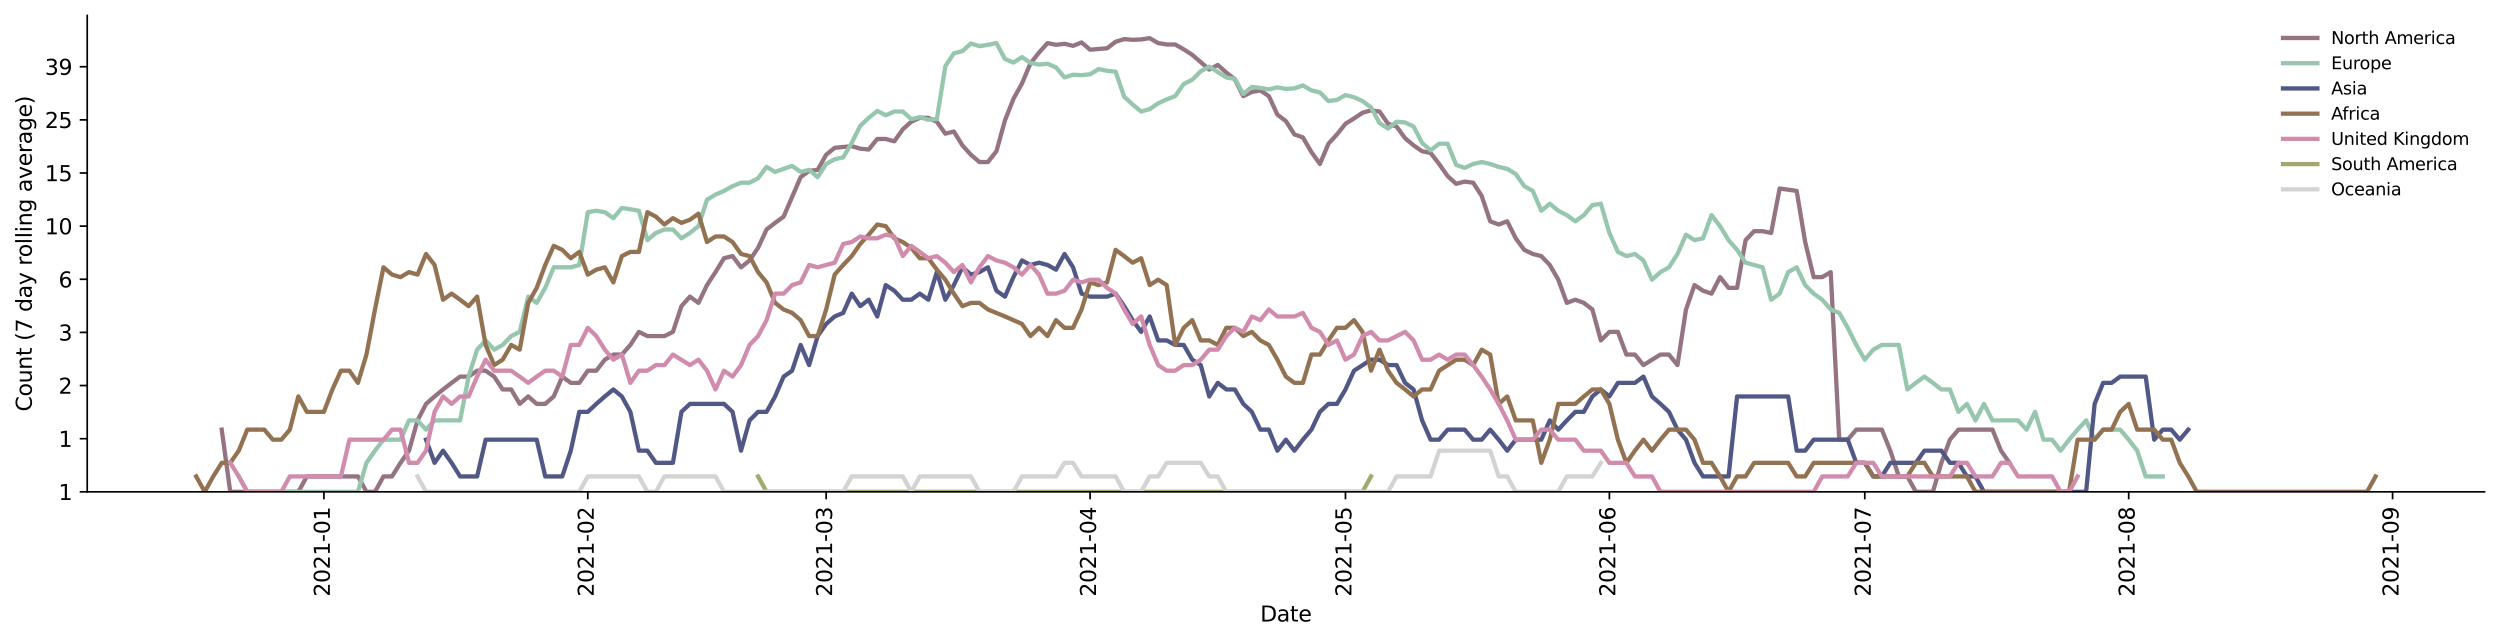 <?xml version="1.0" encoding="utf-8" standalone="no"?>
<!DOCTYPE svg PUBLIC "-//W3C//DTD SVG 1.1//EN"
  "http://www.w3.org/Graphics/SVG/1.1/DTD/svg11.dtd">
<svg height="298.621pt" version="1.1" viewBox="0 0 1163.803 298.621" width="1163.803pt" xmlns="http://www.w3.org/2000/svg" xmlns:xlink="http://www.w3.org/1999/xlink">
 <defs>
  <style type="text/css">*{stroke-linecap:butt;stroke-linejoin:round;}</style>
 </defs>
 <g id="figure_1">
  <g id="patch_1">
   <path d="M 0 298.621 
L 1163.803 298.621 
L 1163.803 0 
L 0 0 
z
" style="fill:#ffffff;"/>
  </g>
  <g id="axes_1">
   <g id="patch_2">
    <path d="M 40.603 228.96 
L 1156.603 228.96 
L 1156.603 7.2 
L 40.603 7.2 
z
" style="fill:#ffffff;"/>
   </g>
   <g id="matplotlib.axis_1">
    <g id="xtick_1">
     <g id="line2d_1">
      <defs>
       <path d="M 0 0 
L 0 3.5 
" id="m7e24051f27" style="stroke:#000000;stroke-width:0.8;"/>
      </defs>
      <g>
       <use style="stroke:#000000;stroke-width:0.8;" x="150.776" xlink:href="#m7e24051f27" y="228.96"/>
      </g>
     </g>
     <g id="text_1">
      <!-- 2021-01 -->
      <g transform="translate(153.536 277.743)rotate(-90)scale(0.1 -0.1)">
       <defs>
        <path d="M 1228 531 
L 3431 531 
L 3431 0 
L 469 0 
L 469 531 
Q 828 903 1448 1529 
Q 2069 2156 2228 2338 
Q 2531 2678 2651 2914 
Q 2772 3150 2772 3378 
Q 2772 3750 2511 3984 
Q 2250 4219 1831 4219 
Q 1534 4219 1204 4116 
Q 875 4013 500 3803 
L 500 4441 
Q 881 4594 1212 4672 
Q 1544 4750 1819 4750 
Q 2544 4750 2975 4387 
Q 3406 4025 3406 3419 
Q 3406 3131 3298 2873 
Q 3191 2616 2906 2266 
Q 2828 2175 2409 1742 
Q 1991 1309 1228 531 
z
" id="DejaVuSans-32" transform="scale(0.016)"/>
        <path d="M 2034 4250 
Q 1547 4250 1301 3770 
Q 1056 3291 1056 2328 
Q 1056 1369 1301 889 
Q 1547 409 2034 409 
Q 2525 409 2770 889 
Q 3016 1369 3016 2328 
Q 3016 3291 2770 3770 
Q 2525 4250 2034 4250 
z
M 2034 4750 
Q 2819 4750 3233 4129 
Q 3647 3509 3647 2328 
Q 3647 1150 3233 529 
Q 2819 -91 2034 -91 
Q 1250 -91 836 529 
Q 422 1150 422 2328 
Q 422 3509 836 4129 
Q 1250 4750 2034 4750 
z
" id="DejaVuSans-30" transform="scale(0.016)"/>
        <path d="M 794 531 
L 1825 531 
L 1825 4091 
L 703 3866 
L 703 4441 
L 1819 4666 
L 2450 4666 
L 2450 531 
L 3481 531 
L 3481 0 
L 794 0 
L 794 531 
z
" id="DejaVuSans-31" transform="scale(0.016)"/>
        <path d="M 313 2009 
L 1997 2009 
L 1997 1497 
L 313 1497 
L 313 2009 
z
" id="DejaVuSans-2d" transform="scale(0.016)"/>
       </defs>
       <use xlink:href="#DejaVuSans-32"/>
       <use x="63.623" xlink:href="#DejaVuSans-30"/>
       <use x="127.246" xlink:href="#DejaVuSans-32"/>
       <use x="190.869" xlink:href="#DejaVuSans-31"/>
       <use x="254.492" xlink:href="#DejaVuSans-2d"/>
       <use x="290.576" xlink:href="#DejaVuSans-30"/>
       <use x="354.199" xlink:href="#DejaVuSans-31"/>
      </g>
     </g>
    </g>
    <g id="xtick_2">
     <g id="line2d_2">
      <g>
       <use style="stroke:#000000;stroke-width:0.8;" x="273.632" xlink:href="#m7e24051f27" y="228.96"/>
      </g>
     </g>
     <g id="text_2">
      <!-- 2021-02 -->
      <g transform="translate(276.391 277.743)rotate(-90)scale(0.1 -0.1)">
       <use xlink:href="#DejaVuSans-32"/>
       <use x="63.623" xlink:href="#DejaVuSans-30"/>
       <use x="127.246" xlink:href="#DejaVuSans-32"/>
       <use x="190.869" xlink:href="#DejaVuSans-31"/>
       <use x="254.492" xlink:href="#DejaVuSans-2d"/>
       <use x="290.576" xlink:href="#DejaVuSans-30"/>
       <use x="354.199" xlink:href="#DejaVuSans-32"/>
      </g>
     </g>
    </g>
    <g id="xtick_3">
     <g id="line2d_3">
      <g>
       <use style="stroke:#000000;stroke-width:0.8;" x="384.597" xlink:href="#m7e24051f27" y="228.96"/>
      </g>
     </g>
     <g id="text_3">
      <!-- 2021-03 -->
      <g transform="translate(387.357 277.743)rotate(-90)scale(0.1 -0.1)">
       <defs>
        <path d="M 2597 2516 
Q 3050 2419 3304 2112 
Q 3559 1806 3559 1356 
Q 3559 666 3084 287 
Q 2609 -91 1734 -91 
Q 1441 -91 1130 -33 
Q 819 25 488 141 
L 488 750 
Q 750 597 1062 519 
Q 1375 441 1716 441 
Q 2309 441 2620 675 
Q 2931 909 2931 1356 
Q 2931 1769 2642 2001 
Q 2353 2234 1838 2234 
L 1294 2234 
L 1294 2753 
L 1863 2753 
Q 2328 2753 2575 2939 
Q 2822 3125 2822 3475 
Q 2822 3834 2567 4026 
Q 2313 4219 1838 4219 
Q 1578 4219 1281 4162 
Q 984 4106 628 3988 
L 628 4550 
Q 988 4650 1302 4700 
Q 1616 4750 1894 4750 
Q 2613 4750 3031 4423 
Q 3450 4097 3450 3541 
Q 3450 3153 3228 2886 
Q 3006 2619 2597 2516 
z
" id="DejaVuSans-33" transform="scale(0.016)"/>
       </defs>
       <use xlink:href="#DejaVuSans-32"/>
       <use x="63.623" xlink:href="#DejaVuSans-30"/>
       <use x="127.246" xlink:href="#DejaVuSans-32"/>
       <use x="190.869" xlink:href="#DejaVuSans-31"/>
       <use x="254.492" xlink:href="#DejaVuSans-2d"/>
       <use x="290.576" xlink:href="#DejaVuSans-30"/>
       <use x="354.199" xlink:href="#DejaVuSans-33"/>
      </g>
     </g>
    </g>
    <g id="xtick_4">
     <g id="line2d_4">
      <g>
       <use style="stroke:#000000;stroke-width:0.8;" x="507.453" xlink:href="#m7e24051f27" y="228.96"/>
      </g>
     </g>
     <g id="text_4">
      <!-- 2021-04 -->
      <g transform="translate(510.212 277.743)rotate(-90)scale(0.1 -0.1)">
       <defs>
        <path d="M 2419 4116 
L 825 1625 
L 2419 1625 
L 2419 4116 
z
M 2253 4666 
L 3047 4666 
L 3047 1625 
L 3713 1625 
L 3713 1100 
L 3047 1100 
L 3047 0 
L 2419 0 
L 2419 1100 
L 313 1100 
L 313 1709 
L 2253 4666 
z
" id="DejaVuSans-34" transform="scale(0.016)"/>
       </defs>
       <use xlink:href="#DejaVuSans-32"/>
       <use x="63.623" xlink:href="#DejaVuSans-30"/>
       <use x="127.246" xlink:href="#DejaVuSans-32"/>
       <use x="190.869" xlink:href="#DejaVuSans-31"/>
       <use x="254.492" xlink:href="#DejaVuSans-2d"/>
       <use x="290.576" xlink:href="#DejaVuSans-30"/>
       <use x="354.199" xlink:href="#DejaVuSans-34"/>
      </g>
     </g>
    </g>
    <g id="xtick_5">
     <g id="line2d_5">
      <g>
       <use style="stroke:#000000;stroke-width:0.8;" x="626.345" xlink:href="#m7e24051f27" y="228.96"/>
      </g>
     </g>
     <g id="text_5">
      <!-- 2021-05 -->
      <g transform="translate(629.104 277.743)rotate(-90)scale(0.1 -0.1)">
       <defs>
        <path d="M 691 4666 
L 3169 4666 
L 3169 4134 
L 1269 4134 
L 1269 2991 
Q 1406 3038 1543 3061 
Q 1681 3084 1819 3084 
Q 2600 3084 3056 2656 
Q 3513 2228 3513 1497 
Q 3513 744 3044 326 
Q 2575 -91 1722 -91 
Q 1428 -91 1123 -41 
Q 819 9 494 109 
L 494 744 
Q 775 591 1075 516 
Q 1375 441 1709 441 
Q 2250 441 2565 725 
Q 2881 1009 2881 1497 
Q 2881 1984 2565 2268 
Q 2250 2553 1709 2553 
Q 1456 2553 1204 2497 
Q 953 2441 691 2322 
L 691 4666 
z
" id="DejaVuSans-35" transform="scale(0.016)"/>
       </defs>
       <use xlink:href="#DejaVuSans-32"/>
       <use x="63.623" xlink:href="#DejaVuSans-30"/>
       <use x="127.246" xlink:href="#DejaVuSans-32"/>
       <use x="190.869" xlink:href="#DejaVuSans-31"/>
       <use x="254.492" xlink:href="#DejaVuSans-2d"/>
       <use x="290.576" xlink:href="#DejaVuSans-30"/>
       <use x="354.199" xlink:href="#DejaVuSans-35"/>
      </g>
     </g>
    </g>
    <g id="xtick_6">
     <g id="line2d_6">
      <g>
       <use style="stroke:#000000;stroke-width:0.8;" x="749.2" xlink:href="#m7e24051f27" y="228.96"/>
      </g>
     </g>
     <g id="text_6">
      <!-- 2021-06 -->
      <g transform="translate(751.959 277.743)rotate(-90)scale(0.1 -0.1)">
       <defs>
        <path d="M 2113 2584 
Q 1688 2584 1439 2293 
Q 1191 2003 1191 1497 
Q 1191 994 1439 701 
Q 1688 409 2113 409 
Q 2538 409 2786 701 
Q 3034 994 3034 1497 
Q 3034 2003 2786 2293 
Q 2538 2584 2113 2584 
z
M 3366 4563 
L 3366 3988 
Q 3128 4100 2886 4159 
Q 2644 4219 2406 4219 
Q 1781 4219 1451 3797 
Q 1122 3375 1075 2522 
Q 1259 2794 1537 2939 
Q 1816 3084 2150 3084 
Q 2853 3084 3261 2657 
Q 3669 2231 3669 1497 
Q 3669 778 3244 343 
Q 2819 -91 2113 -91 
Q 1303 -91 875 529 
Q 447 1150 447 2328 
Q 447 3434 972 4092 
Q 1497 4750 2381 4750 
Q 2619 4750 2861 4703 
Q 3103 4656 3366 4563 
z
" id="DejaVuSans-36" transform="scale(0.016)"/>
       </defs>
       <use xlink:href="#DejaVuSans-32"/>
       <use x="63.623" xlink:href="#DejaVuSans-30"/>
       <use x="127.246" xlink:href="#DejaVuSans-32"/>
       <use x="190.869" xlink:href="#DejaVuSans-31"/>
       <use x="254.492" xlink:href="#DejaVuSans-2d"/>
       <use x="290.576" xlink:href="#DejaVuSans-30"/>
       <use x="354.199" xlink:href="#DejaVuSans-36"/>
      </g>
     </g>
    </g>
    <g id="xtick_7">
     <g id="line2d_7">
      <g>
       <use style="stroke:#000000;stroke-width:0.8;" x="868.092" xlink:href="#m7e24051f27" y="228.96"/>
      </g>
     </g>
     <g id="text_7">
      <!-- 2021-07 -->
      <g transform="translate(870.851 277.743)rotate(-90)scale(0.1 -0.1)">
       <defs>
        <path d="M 525 4666 
L 3525 4666 
L 3525 4397 
L 1831 0 
L 1172 0 
L 2766 4134 
L 525 4134 
L 525 4666 
z
" id="DejaVuSans-37" transform="scale(0.016)"/>
       </defs>
       <use xlink:href="#DejaVuSans-32"/>
       <use x="63.623" xlink:href="#DejaVuSans-30"/>
       <use x="127.246" xlink:href="#DejaVuSans-32"/>
       <use x="190.869" xlink:href="#DejaVuSans-31"/>
       <use x="254.492" xlink:href="#DejaVuSans-2d"/>
       <use x="290.576" xlink:href="#DejaVuSans-30"/>
       <use x="354.199" xlink:href="#DejaVuSans-37"/>
      </g>
     </g>
    </g>
    <g id="xtick_8">
     <g id="line2d_8">
      <g>
       <use style="stroke:#000000;stroke-width:0.8;" x="990.947" xlink:href="#m7e24051f27" y="228.96"/>
      </g>
     </g>
     <g id="text_8">
      <!-- 2021-08 -->
      <g transform="translate(993.706 277.743)rotate(-90)scale(0.1 -0.1)">
       <defs>
        <path d="M 2034 2216 
Q 1584 2216 1326 1975 
Q 1069 1734 1069 1313 
Q 1069 891 1326 650 
Q 1584 409 2034 409 
Q 2484 409 2743 651 
Q 3003 894 3003 1313 
Q 3003 1734 2745 1975 
Q 2488 2216 2034 2216 
z
M 1403 2484 
Q 997 2584 770 2862 
Q 544 3141 544 3541 
Q 544 4100 942 4425 
Q 1341 4750 2034 4750 
Q 2731 4750 3128 4425 
Q 3525 4100 3525 3541 
Q 3525 3141 3298 2862 
Q 3072 2584 2669 2484 
Q 3125 2378 3379 2068 
Q 3634 1759 3634 1313 
Q 3634 634 3220 271 
Q 2806 -91 2034 -91 
Q 1263 -91 848 271 
Q 434 634 434 1313 
Q 434 1759 690 2068 
Q 947 2378 1403 2484 
z
M 1172 3481 
Q 1172 3119 1398 2916 
Q 1625 2713 2034 2713 
Q 2441 2713 2670 2916 
Q 2900 3119 2900 3481 
Q 2900 3844 2670 4047 
Q 2441 4250 2034 4250 
Q 1625 4250 1398 4047 
Q 1172 3844 1172 3481 
z
" id="DejaVuSans-38" transform="scale(0.016)"/>
       </defs>
       <use xlink:href="#DejaVuSans-32"/>
       <use x="63.623" xlink:href="#DejaVuSans-30"/>
       <use x="127.246" xlink:href="#DejaVuSans-32"/>
       <use x="190.869" xlink:href="#DejaVuSans-31"/>
       <use x="254.492" xlink:href="#DejaVuSans-2d"/>
       <use x="290.576" xlink:href="#DejaVuSans-30"/>
       <use x="354.199" xlink:href="#DejaVuSans-38"/>
      </g>
     </g>
    </g>
    <g id="xtick_9">
     <g id="line2d_9">
      <g>
       <use style="stroke:#000000;stroke-width:0.8;" x="1113.802" xlink:href="#m7e24051f27" y="228.96"/>
      </g>
     </g>
     <g id="text_9">
      <!-- 2021-09 -->
      <g transform="translate(1116.561 277.743)rotate(-90)scale(0.1 -0.1)">
       <defs>
        <path d="M 703 97 
L 703 672 
Q 941 559 1184 500 
Q 1428 441 1663 441 
Q 2288 441 2617 861 
Q 2947 1281 2994 2138 
Q 2813 1869 2534 1725 
Q 2256 1581 1919 1581 
Q 1219 1581 811 2004 
Q 403 2428 403 3163 
Q 403 3881 828 4315 
Q 1253 4750 1959 4750 
Q 2769 4750 3195 4129 
Q 3622 3509 3622 2328 
Q 3622 1225 3098 567 
Q 2575 -91 1691 -91 
Q 1453 -91 1209 -44 
Q 966 3 703 97 
z
M 1959 2075 
Q 2384 2075 2632 2365 
Q 2881 2656 2881 3163 
Q 2881 3666 2632 3958 
Q 2384 4250 1959 4250 
Q 1534 4250 1286 3958 
Q 1038 3666 1038 3163 
Q 1038 2656 1286 2365 
Q 1534 2075 1959 2075 
z
" id="DejaVuSans-39" transform="scale(0.016)"/>
       </defs>
       <use xlink:href="#DejaVuSans-32"/>
       <use x="63.623" xlink:href="#DejaVuSans-30"/>
       <use x="127.246" xlink:href="#DejaVuSans-32"/>
       <use x="190.869" xlink:href="#DejaVuSans-31"/>
       <use x="254.492" xlink:href="#DejaVuSans-2d"/>
       <use x="290.576" xlink:href="#DejaVuSans-30"/>
       <use x="354.199" xlink:href="#DejaVuSans-39"/>
      </g>
     </g>
    </g>
    <g id="text_10">
     <!-- Date -->
     <g transform="translate(586.652 289.341)scale(0.1 -0.1)">
      <defs>
       <path d="M 1259 4147 
L 1259 519 
L 2022 519 
Q 2988 519 3436 956 
Q 3884 1394 3884 2338 
Q 3884 3275 3436 3711 
Q 2988 4147 2022 4147 
L 1259 4147 
z
M 628 4666 
L 1925 4666 
Q 3281 4666 3915 4102 
Q 4550 3538 4550 2338 
Q 4550 1131 3912 565 
Q 3275 0 1925 0 
L 628 0 
L 628 4666 
z
" id="DejaVuSans-44" transform="scale(0.016)"/>
       <path d="M 2194 1759 
Q 1497 1759 1228 1600 
Q 959 1441 959 1056 
Q 959 750 1161 570 
Q 1363 391 1709 391 
Q 2188 391 2477 730 
Q 2766 1069 2766 1631 
L 2766 1759 
L 2194 1759 
z
M 3341 1997 
L 3341 0 
L 2766 0 
L 2766 531 
Q 2569 213 2275 61 
Q 1981 -91 1556 -91 
Q 1019 -91 701 211 
Q 384 513 384 1019 
Q 384 1609 779 1909 
Q 1175 2209 1959 2209 
L 2766 2209 
L 2766 2266 
Q 2766 2663 2505 2880 
Q 2244 3097 1772 3097 
Q 1472 3097 1187 3025 
Q 903 2953 641 2809 
L 641 3341 
Q 956 3463 1253 3523 
Q 1550 3584 1831 3584 
Q 2591 3584 2966 3190 
Q 3341 2797 3341 1997 
z
" id="DejaVuSans-61" transform="scale(0.016)"/>
       <path d="M 1172 4494 
L 1172 3500 
L 2356 3500 
L 2356 3053 
L 1172 3053 
L 1172 1153 
Q 1172 725 1289 603 
Q 1406 481 1766 481 
L 2356 481 
L 2356 0 
L 1766 0 
Q 1100 0 847 248 
Q 594 497 594 1153 
L 594 3053 
L 172 3053 
L 172 3500 
L 594 3500 
L 594 4494 
L 1172 4494 
z
" id="DejaVuSans-74" transform="scale(0.016)"/>
       <path d="M 3597 1894 
L 3597 1613 
L 953 1613 
Q 991 1019 1311 708 
Q 1631 397 2203 397 
Q 2534 397 2845 478 
Q 3156 559 3463 722 
L 3463 178 
Q 3153 47 2828 -22 
Q 2503 -91 2169 -91 
Q 1331 -91 842 396 
Q 353 884 353 1716 
Q 353 2575 817 3079 
Q 1281 3584 2069 3584 
Q 2775 3584 3186 3129 
Q 3597 2675 3597 1894 
z
M 3022 2063 
Q 3016 2534 2758 2815 
Q 2500 3097 2075 3097 
Q 1594 3097 1305 2825 
Q 1016 2553 972 2059 
L 3022 2063 
z
" id="DejaVuSans-65" transform="scale(0.016)"/>
      </defs>
      <use xlink:href="#DejaVuSans-44"/>
      <use x="77.002" xlink:href="#DejaVuSans-61"/>
      <use x="138.281" xlink:href="#DejaVuSans-74"/>
      <use x="177.49" xlink:href="#DejaVuSans-65"/>
     </g>
    </g>
   </g>
   <g id="matplotlib.axis_2">
    <g id="ytick_1">
     <g id="line2d_10">
      <defs>
       <path d="M 0 0 
L -3.5 0 
" id="m3e95043f6d" style="stroke:#000000;stroke-width:0.8;"/>
      </defs>
      <g>
       <use style="stroke:#000000;stroke-width:0.8;" x="40.603" xlink:href="#m3e95043f6d" y="228.96"/>
      </g>
     </g>
     <g id="text_11">
      <!-- 1 -->
      <g transform="translate(27.241 232.759)scale(0.1 -0.1)">
       <use xlink:href="#DejaVuSans-31"/>
      </g>
     </g>
    </g>
    <g id="ytick_2">
     <g id="line2d_11">
      <g>
       <use style="stroke:#000000;stroke-width:0.8;" x="40.603" xlink:href="#m3e95043f6d" y="204.223"/>
      </g>
     </g>
     <g id="text_12">
      <!-- 1 -->
      <g transform="translate(27.241 208.022)scale(0.1 -0.1)">
       <use xlink:href="#DejaVuSans-31"/>
      </g>
     </g>
    </g>
    <g id="ytick_3">
     <g id="line2d_12">
      <g>
       <use style="stroke:#000000;stroke-width:0.8;" x="40.603" xlink:href="#m3e95043f6d" y="179.486"/>
      </g>
     </g>
     <g id="text_13">
      <!-- 2 -->
      <g transform="translate(27.241 183.285)scale(0.1 -0.1)">
       <use xlink:href="#DejaVuSans-32"/>
      </g>
     </g>
    </g>
    <g id="ytick_4">
     <g id="line2d_13">
      <g>
       <use style="stroke:#000000;stroke-width:0.8;" x="40.603" xlink:href="#m3e95043f6d" y="154.749"/>
      </g>
     </g>
     <g id="text_14">
      <!-- 3 -->
      <g transform="translate(27.241 158.549)scale(0.1 -0.1)">
       <use xlink:href="#DejaVuSans-33"/>
      </g>
     </g>
    </g>
    <g id="ytick_5">
     <g id="line2d_14">
      <g>
       <use style="stroke:#000000;stroke-width:0.8;" x="40.603" xlink:href="#m3e95043f6d" y="130.012"/>
      </g>
     </g>
     <g id="text_15">
      <!-- 6 -->
      <g transform="translate(27.241 133.812)scale(0.1 -0.1)">
       <use xlink:href="#DejaVuSans-36"/>
      </g>
     </g>
    </g>
    <g id="ytick_6">
     <g id="line2d_15">
      <g>
       <use style="stroke:#000000;stroke-width:0.8;" x="40.603" xlink:href="#m3e95043f6d" y="105.275"/>
      </g>
     </g>
     <g id="text_16">
      <!-- 10 -->
      <g transform="translate(20.878 109.075)scale(0.1 -0.1)">
       <use xlink:href="#DejaVuSans-31"/>
       <use x="63.623" xlink:href="#DejaVuSans-30"/>
      </g>
     </g>
    </g>
    <g id="ytick_7">
     <g id="line2d_16">
      <g>
       <use style="stroke:#000000;stroke-width:0.8;" x="40.603" xlink:href="#m3e95043f6d" y="80.539"/>
      </g>
     </g>
     <g id="text_17">
      <!-- 15 -->
      <g transform="translate(20.878 84.338)scale(0.1 -0.1)">
       <use xlink:href="#DejaVuSans-31"/>
       <use x="63.623" xlink:href="#DejaVuSans-35"/>
      </g>
     </g>
    </g>
    <g id="ytick_8">
     <g id="line2d_17">
      <g>
       <use style="stroke:#000000;stroke-width:0.8;" x="40.603" xlink:href="#m3e95043f6d" y="55.802"/>
      </g>
     </g>
     <g id="text_18">
      <!-- 25 -->
      <g transform="translate(20.878 59.601)scale(0.1 -0.1)">
       <use xlink:href="#DejaVuSans-32"/>
       <use x="63.623" xlink:href="#DejaVuSans-35"/>
      </g>
     </g>
    </g>
    <g id="ytick_9">
     <g id="line2d_18">
      <g>
       <use style="stroke:#000000;stroke-width:0.8;" x="40.603" xlink:href="#m3e95043f6d" y="31.065"/>
      </g>
     </g>
     <g id="text_19">
      <!-- 39 -->
      <g transform="translate(20.878 34.864)scale(0.1 -0.1)">
       <use xlink:href="#DejaVuSans-33"/>
       <use x="63.623" xlink:href="#DejaVuSans-39"/>
      </g>
     </g>
    </g>
    <g id="text_20">
     <!-- Count (7 day rolling average) -->
     <g transform="translate(14.798 191.548)rotate(-90)scale(0.1 -0.1)">
      <defs>
       <path d="M 4122 4306 
L 4122 3641 
Q 3803 3938 3442 4084 
Q 3081 4231 2675 4231 
Q 1875 4231 1450 3742 
Q 1025 3253 1025 2328 
Q 1025 1406 1450 917 
Q 1875 428 2675 428 
Q 3081 428 3442 575 
Q 3803 722 4122 1019 
L 4122 359 
Q 3791 134 3420 21 
Q 3050 -91 2638 -91 
Q 1578 -91 968 557 
Q 359 1206 359 2328 
Q 359 3453 968 4101 
Q 1578 4750 2638 4750 
Q 3056 4750 3426 4639 
Q 3797 4528 4122 4306 
z
" id="DejaVuSans-43" transform="scale(0.016)"/>
       <path d="M 1959 3097 
Q 1497 3097 1228 2736 
Q 959 2375 959 1747 
Q 959 1119 1226 758 
Q 1494 397 1959 397 
Q 2419 397 2687 759 
Q 2956 1122 2956 1747 
Q 2956 2369 2687 2733 
Q 2419 3097 1959 3097 
z
M 1959 3584 
Q 2709 3584 3137 3096 
Q 3566 2609 3566 1747 
Q 3566 888 3137 398 
Q 2709 -91 1959 -91 
Q 1206 -91 779 398 
Q 353 888 353 1747 
Q 353 2609 779 3096 
Q 1206 3584 1959 3584 
z
" id="DejaVuSans-6f" transform="scale(0.016)"/>
       <path d="M 544 1381 
L 544 3500 
L 1119 3500 
L 1119 1403 
Q 1119 906 1312 657 
Q 1506 409 1894 409 
Q 2359 409 2629 706 
Q 2900 1003 2900 1516 
L 2900 3500 
L 3475 3500 
L 3475 0 
L 2900 0 
L 2900 538 
Q 2691 219 2414 64 
Q 2138 -91 1772 -91 
Q 1169 -91 856 284 
Q 544 659 544 1381 
z
M 1991 3584 
L 1991 3584 
z
" id="DejaVuSans-75" transform="scale(0.016)"/>
       <path d="M 3513 2113 
L 3513 0 
L 2938 0 
L 2938 2094 
Q 2938 2591 2744 2837 
Q 2550 3084 2163 3084 
Q 1697 3084 1428 2787 
Q 1159 2491 1159 1978 
L 1159 0 
L 581 0 
L 581 3500 
L 1159 3500 
L 1159 2956 
Q 1366 3272 1645 3428 
Q 1925 3584 2291 3584 
Q 2894 3584 3203 3211 
Q 3513 2838 3513 2113 
z
" id="DejaVuSans-6e" transform="scale(0.016)"/>
       <path id="DejaVuSans-20" transform="scale(0.016)"/>
       <path d="M 1984 4856 
Q 1566 4138 1362 3434 
Q 1159 2731 1159 2009 
Q 1159 1288 1364 580 
Q 1569 -128 1984 -844 
L 1484 -844 
Q 1016 -109 783 600 
Q 550 1309 550 2009 
Q 550 2706 781 3412 
Q 1013 4119 1484 4856 
L 1984 4856 
z
" id="DejaVuSans-28" transform="scale(0.016)"/>
       <path d="M 2906 2969 
L 2906 4863 
L 3481 4863 
L 3481 0 
L 2906 0 
L 2906 525 
Q 2725 213 2448 61 
Q 2172 -91 1784 -91 
Q 1150 -91 751 415 
Q 353 922 353 1747 
Q 353 2572 751 3078 
Q 1150 3584 1784 3584 
Q 2172 3584 2448 3432 
Q 2725 3281 2906 2969 
z
M 947 1747 
Q 947 1113 1208 752 
Q 1469 391 1925 391 
Q 2381 391 2643 752 
Q 2906 1113 2906 1747 
Q 2906 2381 2643 2742 
Q 2381 3103 1925 3103 
Q 1469 3103 1208 2742 
Q 947 2381 947 1747 
z
" id="DejaVuSans-64" transform="scale(0.016)"/>
       <path d="M 2059 -325 
Q 1816 -950 1584 -1140 
Q 1353 -1331 966 -1331 
L 506 -1331 
L 506 -850 
L 844 -850 
Q 1081 -850 1212 -737 
Q 1344 -625 1503 -206 
L 1606 56 
L 191 3500 
L 800 3500 
L 1894 763 
L 2988 3500 
L 3597 3500 
L 2059 -325 
z
" id="DejaVuSans-79" transform="scale(0.016)"/>
       <path d="M 2631 2963 
Q 2534 3019 2420 3045 
Q 2306 3072 2169 3072 
Q 1681 3072 1420 2755 
Q 1159 2438 1159 1844 
L 1159 0 
L 581 0 
L 581 3500 
L 1159 3500 
L 1159 2956 
Q 1341 3275 1631 3429 
Q 1922 3584 2338 3584 
Q 2397 3584 2469 3576 
Q 2541 3569 2628 3553 
L 2631 2963 
z
" id="DejaVuSans-72" transform="scale(0.016)"/>
       <path d="M 603 4863 
L 1178 4863 
L 1178 0 
L 603 0 
L 603 4863 
z
" id="DejaVuSans-6c" transform="scale(0.016)"/>
       <path d="M 603 3500 
L 1178 3500 
L 1178 0 
L 603 0 
L 603 3500 
z
M 603 4863 
L 1178 4863 
L 1178 4134 
L 603 4134 
L 603 4863 
z
" id="DejaVuSans-69" transform="scale(0.016)"/>
       <path d="M 2906 1791 
Q 2906 2416 2648 2759 
Q 2391 3103 1925 3103 
Q 1463 3103 1205 2759 
Q 947 2416 947 1791 
Q 947 1169 1205 825 
Q 1463 481 1925 481 
Q 2391 481 2648 825 
Q 2906 1169 2906 1791 
z
M 3481 434 
Q 3481 -459 3084 -895 
Q 2688 -1331 1869 -1331 
Q 1566 -1331 1297 -1286 
Q 1028 -1241 775 -1147 
L 775 -588 
Q 1028 -725 1275 -790 
Q 1522 -856 1778 -856 
Q 2344 -856 2625 -561 
Q 2906 -266 2906 331 
L 2906 616 
Q 2728 306 2450 153 
Q 2172 0 1784 0 
Q 1141 0 747 490 
Q 353 981 353 1791 
Q 353 2603 747 3093 
Q 1141 3584 1784 3584 
Q 2172 3584 2450 3431 
Q 2728 3278 2906 2969 
L 2906 3500 
L 3481 3500 
L 3481 434 
z
" id="DejaVuSans-67" transform="scale(0.016)"/>
       <path d="M 191 3500 
L 800 3500 
L 1894 563 
L 2988 3500 
L 3597 3500 
L 2284 0 
L 1503 0 
L 191 3500 
z
" id="DejaVuSans-76" transform="scale(0.016)"/>
       <path d="M 513 4856 
L 1013 4856 
Q 1481 4119 1714 3412 
Q 1947 2706 1947 2009 
Q 1947 1309 1714 600 
Q 1481 -109 1013 -844 
L 513 -844 
Q 928 -128 1133 580 
Q 1338 1288 1338 2009 
Q 1338 2731 1133 3434 
Q 928 4138 513 4856 
z
" id="DejaVuSans-29" transform="scale(0.016)"/>
      </defs>
      <use xlink:href="#DejaVuSans-43"/>
      <use x="69.824" xlink:href="#DejaVuSans-6f"/>
      <use x="131.006" xlink:href="#DejaVuSans-75"/>
      <use x="194.385" xlink:href="#DejaVuSans-6e"/>
      <use x="257.764" xlink:href="#DejaVuSans-74"/>
      <use x="296.973" xlink:href="#DejaVuSans-20"/>
      <use x="328.76" xlink:href="#DejaVuSans-28"/>
      <use x="367.773" xlink:href="#DejaVuSans-37"/>
      <use x="431.396" xlink:href="#DejaVuSans-20"/>
      <use x="463.184" xlink:href="#DejaVuSans-64"/>
      <use x="526.66" xlink:href="#DejaVuSans-61"/>
      <use x="587.939" xlink:href="#DejaVuSans-79"/>
      <use x="647.119" xlink:href="#DejaVuSans-20"/>
      <use x="678.906" xlink:href="#DejaVuSans-72"/>
      <use x="717.77" xlink:href="#DejaVuSans-6f"/>
      <use x="778.951" xlink:href="#DejaVuSans-6c"/>
      <use x="806.734" xlink:href="#DejaVuSans-6c"/>
      <use x="834.518" xlink:href="#DejaVuSans-69"/>
      <use x="862.301" xlink:href="#DejaVuSans-6e"/>
      <use x="925.68" xlink:href="#DejaVuSans-67"/>
      <use x="989.156" xlink:href="#DejaVuSans-20"/>
      <use x="1020.943" xlink:href="#DejaVuSans-61"/>
      <use x="1082.223" xlink:href="#DejaVuSans-76"/>
      <use x="1141.402" xlink:href="#DejaVuSans-65"/>
      <use x="1202.926" xlink:href="#DejaVuSans-72"/>
      <use x="1244.039" xlink:href="#DejaVuSans-61"/>
      <use x="1305.318" xlink:href="#DejaVuSans-67"/>
      <use x="1368.795" xlink:href="#DejaVuSans-65"/>
      <use x="1430.318" xlink:href="#DejaVuSans-29"/>
     </g>
    </g>
   </g>
   <g id="line2d_19">
    <path clip-path="url(#p8a6f310494)" d="M 103.22 200.008 
L 107.183 228.96 
L 138.887 228.96 
L 142.85 221.787 
L 166.629 221.787 
L 170.592 228.96 
L 174.555 228.96 
L 178.518 221.787 
L 182.481 221.787 
L 186.444 215.461 
L 190.407 209.801 
L 194.37 195.708 
L 198.333 188.021 
L 202.296 184.555 
L 206.259 181.298 
L 210.222 178.228 
L 214.186 175.324 
L 218.149 175.324 
L 222.112 172.568 
L 226.075 172.568 
L 230.038 175.324 
L 234.001 181.298 
L 237.964 181.298 
L 241.927 188.021 
L 245.89 184.555 
L 249.853 188.021 
L 253.816 188.021 
L 257.779 184.555 
L 261.742 175.324 
L 265.705 178.228 
L 269.668 178.228 
L 273.632 172.568 
L 277.595 172.568 
L 281.558 167.449 
L 285.521 165.061 
L 289.484 165.061 
L 293.447 160.582 
L 297.41 154.494 
L 301.373 156.448 
L 309.299 156.448 
L 313.262 154.494 
L 317.225 142.508 
L 321.188 138.091 
L 325.151 140.995 
L 329.114 132.715 
L 333.078 126.673 
L 337.041 120.219 
L 341.004 119.215 
L 344.967 124.434 
L 348.93 121.242 
L 352.893 115.377 
L 356.856 106.833 
L 360.819 103.762 
L 364.782 100.858 
L 372.708 82.482 
L 376.671 79.552 
L 380.634 79.078 
L 384.597 72.023 
L 388.561 68.816 
L 396.487 68.043 
L 400.45 69.206 
L 404.413 69.6 
L 408.376 64.696 
L 412.339 64.696 
L 416.302 65.789 
L 420.265 60.203 
L 424.228 56.674 
L 428.191 54.842 
L 432.154 54.842 
L 436.117 56.674 
L 440.08 62.23 
L 444.043 61.207 
L 448.007 67.66 
L 451.97 72.023 
L 455.933 75.435 
L 459.896 75.435 
L 463.859 70.396 
L 467.822 56.056 
L 471.785 46.008 
L 475.748 38.867 
L 479.711 29.484 
L 483.674 24.483 
L 487.637 20.066 
L 491.6 20.857 
L 495.563 20.381 
L 499.526 21.337 
L 503.489 19.753 
L 507.453 23.136 
L 515.379 22.475 
L 519.342 19.441 
L 523.305 18.213 
L 527.268 18.518 
L 531.231 18.365 
L 535.194 17.76 
L 539.157 20.066 
L 543.12 20.698 
L 547.083 20.698 
L 551.046 22.97 
L 555.009 25.516 
L 562.936 32.367 
L 566.899 30.238 
L 570.862 33.768 
L 574.825 36.897 
L 578.788 44.75 
L 582.751 42.796 
L 586.714 42.082 
L 590.677 44.75 
L 594.64 53.363 
L 598.603 56.364 
L 602.566 62.575 
L 606.529 63.98 
L 610.492 70.798 
L 614.455 76.323 
L 618.418 66.904 
L 622.382 62.575 
L 626.345 57.614 
L 630.308 55.143 
L 634.271 52.494 
L 638.234 51.357 
L 642.197 51.922 
L 646.16 57.614 
L 650.123 58.893 
L 654.086 64.337 
L 658.049 67.66 
L 662.012 70.396 
L 665.975 71.203 
L 669.938 76.323 
L 673.901 81.983 
L 677.864 85.582 
L 681.828 84.529 
L 685.791 85.053 
L 689.754 91.182 
L 693.717 103.021 
L 697.68 104.514 
L 701.643 103.021 
L 705.606 110.935 
L 709.569 116.311 
L 713.532 118.23 
L 717.495 119.215 
L 721.458 123.349 
L 725.421 130.216 
L 729.384 140.995 
L 733.347 139.523 
L 737.311 140.995 
L 741.274 144.065 
L 745.237 158.475 
L 749.2 154.494 
L 753.163 154.494 
L 757.126 165.061 
L 761.089 165.061 
L 765.052 169.947 
L 772.978 165.061 
L 776.941 165.061 
L 780.904 169.947 
L 784.867 144.065 
L 788.83 132.715 
L 792.793 135.336 
L 796.757 136.695 
L 800.72 129.009 
L 804.683 134.009 
L 808.646 134.009 
L 812.609 111.794 
L 816.572 107.628 
L 820.535 107.628 
L 824.498 108.436 
L 828.461 87.753 
L 836.387 88.872 
L 840.35 112.668 
L 844.313 129.009 
L 848.276 129.009 
L 852.239 126.673 
L 856.203 204.681 
L 860.166 204.681 
L 864.129 200.008 
L 876.018 200.008 
L 879.981 209.801 
L 883.944 221.787 
L 887.907 221.787 
L 891.87 228.96 
L 899.796 228.96 
L 903.759 215.461 
L 907.722 204.681 
L 911.686 200.008 
L 927.538 200.008 
L 931.501 209.801 
L 935.464 215.461 
L 935.464 215.461 
" style="fill:none;stroke:#947383;stroke-linecap:square;stroke-width:2;"/>
   </g>
   <g id="line2d_20">
    <path clip-path="url(#p8a6f310494)" d="M 111.146 221.787 
L 115.109 228.96 
L 166.629 228.96 
L 170.592 215.461 
L 174.555 209.801 
L 178.518 204.681 
L 186.444 204.681 
L 190.407 195.708 
L 194.37 195.708 
L 198.333 200.008 
L 202.296 195.708 
L 214.186 195.708 
L 218.149 175.324 
L 222.112 162.775 
L 226.075 158.475 
L 230.038 162.775 
L 234.001 160.582 
L 237.964 156.448 
L 241.927 154.494 
L 245.89 138.091 
L 249.853 140.995 
L 253.816 134.009 
L 257.779 124.434 
L 265.705 124.434 
L 269.668 123.349 
L 273.632 98.778 
L 277.595 98.103 
L 281.558 98.778 
L 285.521 101.569 
L 289.484 96.776 
L 297.41 98.103 
L 301.373 111.794 
L 305.336 108.436 
L 309.299 106.833 
L 313.262 106.833 
L 317.225 110.935 
L 321.188 108.436 
L 325.151 105.275 
L 329.114 92.983 
L 333.078 90.595 
L 337.041 88.872 
L 341.004 86.656 
L 344.967 85.053 
L 348.93 85.053 
L 352.893 82.987 
L 356.856 77.683 
L 360.819 80.029 
L 368.745 77.226 
L 372.708 80.029 
L 376.671 79.078 
L 380.634 82.482 
L 384.597 76.323 
L 388.561 74.13 
L 392.524 73.278 
L 396.487 66.53 
L 400.45 58.57 
L 404.413 54.842 
L 408.376 51.639 
L 412.339 53.655 
L 416.302 51.922 
L 420.265 51.922 
L 424.228 55.446 
L 428.191 54.543 
L 432.154 55.75 
L 436.117 55.446 
L 440.08 30.81 
L 444.043 24.825 
L 448.007 23.805 
L 451.97 20.223 
L 455.933 21.498 
L 459.896 20.857 
L 463.859 20.066 
L 467.822 27.463 
L 471.785 29.111 
L 475.748 26.57 
L 479.711 29.297 
L 483.674 30.048 
L 487.637 29.671 
L 491.6 31.389 
L 495.563 36.045 
L 499.526 34.791 
L 503.489 34.998 
L 507.453 34.585 
L 511.416 32.17 
L 515.379 32.963 
L 519.342 33.364 
L 523.305 44.999 
L 527.268 48.616 
L 531.231 51.922 
L 535.194 50.797 
L 539.157 48.084 
L 543.12 46.263 
L 547.083 44.75 
L 551.046 39.09 
L 555.009 37.113 
L 558.972 33.163 
L 562.936 31.002 
L 570.862 36.045 
L 574.825 36.683 
L 578.788 43.764 
L 582.751 40.45 
L 586.714 40.911 
L 590.677 41.61 
L 594.64 40.68 
L 598.603 41.376 
L 602.566 41.143 
L 606.529 39.766 
L 610.492 42.082 
L 614.455 43.037 
L 618.418 47.036 
L 622.382 46.519 
L 626.345 44.255 
L 630.308 45.249 
L 634.271 47.036 
L 638.234 49.969 
L 642.197 57.298 
L 646.16 59.872 
L 650.123 56.674 
L 654.086 56.985 
L 658.049 58.893 
L 662.012 66.53 
L 665.975 69.996 
L 669.938 66.904 
L 673.901 66.904 
L 677.864 76.773 
L 681.828 78.144 
L 685.791 76.323 
L 689.754 75.435 
L 693.717 76.323 
L 697.68 77.683 
L 701.643 78.609 
L 705.606 80.997 
L 709.569 86.656 
L 713.532 88.872 
L 717.495 98.103 
L 721.458 94.846 
L 725.421 98.103 
L 729.384 100.156 
L 733.347 103.021 
L 737.311 100.156 
L 741.274 95.482 
L 745.237 94.846 
L 749.2 108.436 
L 753.163 117.262 
L 757.126 119.215 
L 761.089 118.23 
L 765.052 121.242 
L 769.015 130.216 
L 772.978 126.673 
L 776.941 124.434 
L 780.904 118.23 
L 784.867 109.256 
L 788.83 111.794 
L 792.793 110.935 
L 796.757 100.156 
L 800.72 105.275 
L 804.683 111.794 
L 808.646 116.311 
L 812.609 122.286 
L 820.535 124.434 
L 824.498 139.523 
L 828.461 136.695 
L 832.424 126.673 
L 836.387 124.434 
L 840.35 132.715 
L 844.313 136.695 
L 848.276 139.523 
L 852.239 144.065 
L 856.203 145.669 
L 860.166 152.61 
L 864.129 160.582 
L 868.092 167.449 
L 872.055 162.775 
L 876.018 160.582 
L 883.944 160.582 
L 887.907 181.298 
L 891.87 178.228 
L 895.833 175.324 
L 899.796 178.228 
L 903.759 181.298 
L 907.722 181.298 
L 911.686 191.727 
L 915.649 188.021 
L 919.612 195.708 
L 923.575 188.021 
L 927.538 195.708 
L 939.427 195.708 
L 943.39 200.008 
L 947.353 191.727 
L 951.316 204.681 
L 955.279 204.681 
L 959.242 209.801 
L 963.205 204.681 
L 967.168 200.008 
L 971.132 195.708 
L 975.095 204.681 
L 979.058 200.008 
L 986.984 200.008 
L 990.947 204.681 
L 994.91 209.801 
L 998.873 221.787 
L 1006.799 221.787 
L 1006.799 221.787 
" style="fill:none;stroke:#96c6ad;stroke-linecap:square;stroke-width:2;"/>
   </g>
   <g id="line2d_21">
    <path clip-path="url(#p8a6f310494)" d="M 198.333 204.681 
L 202.296 215.461 
L 206.259 209.801 
L 210.222 215.461 
L 214.186 221.787 
L 222.112 221.787 
L 226.075 204.681 
L 249.853 204.681 
L 253.816 221.787 
L 261.742 221.787 
L 265.705 209.801 
L 269.668 191.727 
L 273.632 191.727 
L 277.595 188.021 
L 281.558 184.555 
L 285.521 181.298 
L 289.484 184.555 
L 293.447 191.727 
L 297.41 209.801 
L 301.373 209.801 
L 305.336 215.461 
L 313.262 215.461 
L 317.225 191.727 
L 321.188 188.021 
L 337.041 188.021 
L 341.004 191.727 
L 344.967 209.801 
L 348.93 195.708 
L 352.893 191.727 
L 356.856 191.727 
L 360.819 184.555 
L 364.782 175.324 
L 368.745 172.568 
L 372.708 160.582 
L 376.671 169.947 
L 380.634 156.448 
L 384.597 150.789 
L 388.561 147.322 
L 392.524 145.669 
L 396.487 136.695 
L 400.45 142.508 
L 404.413 139.523 
L 408.376 147.322 
L 412.339 132.715 
L 416.302 135.336 
L 420.265 139.523 
L 424.228 139.523 
L 428.191 136.695 
L 432.154 139.523 
L 436.117 126.673 
L 440.08 139.523 
L 444.043 132.715 
L 448.007 124.434 
L 451.97 127.828 
L 455.933 126.673 
L 459.896 124.434 
L 463.859 135.336 
L 467.822 138.091 
L 471.785 129.009 
L 475.748 121.242 
L 479.711 123.349 
L 483.674 122.286 
L 487.637 123.349 
L 491.6 125.542 
L 495.563 118.23 
L 499.526 124.434 
L 503.489 136.695 
L 507.453 138.091 
L 515.379 138.091 
L 519.342 136.695 
L 523.305 142.508 
L 527.268 149.027 
L 531.231 154.494 
L 535.194 147.322 
L 539.157 158.475 
L 543.12 158.475 
L 547.083 160.582 
L 551.046 160.582 
L 555.009 167.449 
L 558.972 169.947 
L 562.936 184.555 
L 566.899 178.228 
L 570.862 181.298 
L 574.825 181.298 
L 578.788 188.021 
L 582.751 191.727 
L 586.714 200.008 
L 590.677 200.008 
L 594.64 209.801 
L 598.603 204.681 
L 602.566 209.801 
L 606.529 204.681 
L 610.492 200.008 
L 614.455 191.727 
L 618.418 188.021 
L 622.382 188.021 
L 626.345 181.298 
L 630.308 172.568 
L 638.234 167.449 
L 642.197 167.449 
L 646.16 169.947 
L 650.123 169.947 
L 654.086 178.228 
L 658.049 181.298 
L 662.012 195.708 
L 665.975 204.681 
L 669.938 204.681 
L 673.901 200.008 
L 681.828 200.008 
L 685.791 204.681 
L 689.754 204.681 
L 693.717 200.008 
L 697.68 204.681 
L 701.643 209.801 
L 705.606 204.681 
L 717.495 204.681 
L 721.458 195.708 
L 725.421 200.008 
L 729.384 195.708 
L 733.347 191.727 
L 737.311 191.727 
L 741.274 184.555 
L 745.237 181.298 
L 749.2 184.555 
L 753.163 178.228 
L 761.089 178.228 
L 765.052 175.324 
L 769.015 184.555 
L 772.978 188.021 
L 776.941 191.727 
L 780.904 200.008 
L 784.867 204.681 
L 788.83 215.461 
L 792.793 221.787 
L 804.683 221.787 
L 808.646 184.555 
L 832.424 184.555 
L 836.387 209.801 
L 840.35 209.801 
L 844.313 204.681 
L 860.166 204.681 
L 864.129 215.461 
L 868.092 215.461 
L 872.055 221.787 
L 876.018 221.787 
L 879.981 215.461 
L 891.87 215.461 
L 895.833 209.801 
L 903.759 209.801 
L 907.722 215.461 
L 911.686 215.461 
L 915.649 221.787 
L 919.612 221.787 
L 923.575 228.96 
L 971.132 228.96 
L 975.095 188.021 
L 979.058 178.228 
L 983.021 178.228 
L 986.984 175.324 
L 998.873 175.324 
L 1002.836 204.681 
L 1006.799 200.008 
L 1010.762 200.008 
L 1014.725 204.681 
L 1018.688 200.008 
L 1018.688 200.008 
" style="fill:none;stroke:#525886;stroke-linecap:square;stroke-width:2;"/>
   </g>
   <g id="line2d_22">
    <path clip-path="url(#p8a6f310494)" d="M 91.33 221.787 
L 95.293 228.96 
L 99.257 221.787 
L 103.22 215.461 
L 107.183 215.461 
L 111.146 209.801 
L 115.109 200.008 
L 123.035 200.008 
L 126.998 204.681 
L 130.961 204.681 
L 134.924 200.008 
L 138.887 184.555 
L 142.85 191.727 
L 150.776 191.727 
L 154.739 181.298 
L 158.703 172.568 
L 162.666 172.568 
L 166.629 178.228 
L 170.592 165.061 
L 174.555 144.065 
L 178.518 124.434 
L 182.481 127.828 
L 186.444 129.009 
L 190.407 126.673 
L 194.37 127.828 
L 198.333 118.23 
L 202.296 123.349 
L 206.259 139.523 
L 210.222 136.695 
L 214.186 139.523 
L 218.149 142.508 
L 222.112 138.091 
L 226.075 160.582 
L 230.038 169.947 
L 234.001 167.449 
L 237.964 160.582 
L 241.927 162.775 
L 245.89 140.995 
L 249.853 134.009 
L 253.816 123.349 
L 257.779 114.459 
L 261.742 116.311 
L 265.705 120.219 
L 269.668 117.262 
L 273.632 127.828 
L 277.595 125.542 
L 281.558 124.434 
L 285.521 131.451 
L 289.484 119.215 
L 293.447 117.262 
L 297.41 117.262 
L 301.373 98.778 
L 305.336 100.858 
L 309.299 104.514 
L 313.262 101.569 
L 317.225 103.762 
L 321.188 102.291 
L 325.151 99.463 
L 329.114 112.668 
L 333.078 110.089 
L 337.041 110.089 
L 341.004 112.668 
L 344.967 118.23 
L 348.93 119.215 
L 352.893 126.673 
L 356.856 131.451 
L 360.819 140.995 
L 364.782 144.065 
L 368.745 145.669 
L 372.708 149.027 
L 376.671 156.448 
L 380.634 156.448 
L 384.597 144.065 
L 388.561 127.828 
L 392.524 123.349 
L 396.487 119.215 
L 400.45 113.556 
L 404.413 109.256 
L 408.376 104.514 
L 412.339 105.275 
L 416.302 110.935 
L 420.265 112.668 
L 424.228 115.377 
L 428.191 120.219 
L 432.154 120.219 
L 436.117 125.542 
L 440.08 130.216 
L 444.043 136.695 
L 448.007 142.508 
L 451.97 140.995 
L 455.933 140.995 
L 459.896 144.065 
L 467.822 147.322 
L 475.748 150.789 
L 479.711 156.448 
L 483.674 152.61 
L 487.637 156.448 
L 491.6 149.027 
L 495.563 152.61 
L 499.526 152.61 
L 503.489 144.065 
L 507.453 131.451 
L 511.416 132.715 
L 515.379 131.451 
L 519.342 116.311 
L 523.305 119.215 
L 527.268 122.286 
L 531.231 120.219 
L 535.194 132.715 
L 539.157 130.216 
L 543.12 132.715 
L 547.083 160.582 
L 551.046 152.61 
L 555.009 149.027 
L 558.972 158.475 
L 562.936 158.475 
L 566.899 160.582 
L 570.862 152.61 
L 574.825 152.61 
L 578.788 156.448 
L 582.751 154.494 
L 586.714 158.475 
L 590.677 160.582 
L 594.64 167.449 
L 598.603 175.324 
L 602.566 178.228 
L 606.529 178.228 
L 610.492 165.061 
L 614.455 165.061 
L 618.418 158.475 
L 622.382 152.61 
L 626.345 152.61 
L 630.308 149.027 
L 634.271 154.494 
L 638.234 172.568 
L 642.197 162.775 
L 646.16 172.568 
L 650.123 178.228 
L 654.086 181.298 
L 658.049 184.555 
L 662.012 181.298 
L 665.975 181.298 
L 669.938 172.568 
L 677.864 167.449 
L 681.828 167.449 
L 685.791 169.947 
L 689.754 162.775 
L 693.717 165.061 
L 697.68 188.021 
L 701.643 184.555 
L 705.606 195.708 
L 713.532 195.708 
L 717.495 215.461 
L 721.458 204.681 
L 725.421 188.021 
L 733.347 188.021 
L 737.311 184.555 
L 741.274 181.298 
L 745.237 181.298 
L 749.2 188.021 
L 753.163 204.681 
L 757.126 215.461 
L 761.089 209.801 
L 765.052 204.681 
L 769.015 209.801 
L 772.978 204.681 
L 776.941 200.008 
L 784.867 200.008 
L 788.83 204.681 
L 792.793 215.461 
L 796.757 215.461 
L 800.72 221.787 
L 804.683 228.96 
L 808.646 221.787 
L 812.609 221.787 
L 816.572 215.461 
L 832.424 215.461 
L 836.387 221.787 
L 840.35 221.787 
L 844.313 215.461 
L 868.092 215.461 
L 872.055 221.787 
L 887.907 221.787 
L 891.87 215.461 
L 895.833 215.461 
L 899.796 221.787 
L 915.649 221.787 
L 919.612 228.96 
L 963.205 228.96 
L 967.168 204.681 
L 975.095 204.681 
L 979.058 200.008 
L 983.021 200.008 
L 986.984 191.727 
L 990.947 188.021 
L 994.91 200.008 
L 1002.836 200.008 
L 1006.799 204.681 
L 1010.762 204.681 
L 1014.725 215.461 
L 1018.688 221.787 
L 1022.651 228.96 
L 1101.913 228.96 
L 1105.876 221.787 
L 1105.876 221.787 
" style="fill:none;stroke:#937252;stroke-linecap:square;stroke-width:2;"/>
   </g>
   <g id="line2d_23">
    <path clip-path="url(#p8a6f310494)" d="M 107.183 215.461 
L 111.146 221.787 
L 115.109 228.96 
L 130.961 228.96 
L 134.924 221.787 
L 158.703 221.787 
L 162.666 204.681 
L 178.518 204.681 
L 182.481 200.008 
L 186.444 200.008 
L 190.407 215.461 
L 194.37 215.461 
L 198.333 209.801 
L 202.296 191.727 
L 206.259 184.555 
L 210.222 188.021 
L 214.186 184.555 
L 218.149 184.555 
L 222.112 175.324 
L 226.075 167.449 
L 230.038 172.568 
L 237.964 172.568 
L 241.927 175.324 
L 245.89 178.228 
L 249.853 175.324 
L 253.816 172.568 
L 257.779 172.568 
L 261.742 175.324 
L 265.705 160.582 
L 269.668 160.582 
L 273.632 152.61 
L 277.595 156.448 
L 281.558 162.775 
L 285.521 167.449 
L 289.484 165.061 
L 293.447 178.228 
L 297.41 172.568 
L 301.373 172.568 
L 305.336 169.947 
L 309.299 169.947 
L 313.262 165.061 
L 321.188 169.947 
L 325.151 167.449 
L 329.114 172.568 
L 333.078 181.298 
L 337.041 172.568 
L 341.004 175.324 
L 344.967 169.947 
L 348.93 160.582 
L 352.893 156.448 
L 356.856 149.027 
L 360.819 136.695 
L 364.782 136.695 
L 368.745 132.715 
L 372.708 131.451 
L 376.671 123.349 
L 380.634 124.434 
L 388.561 122.286 
L 392.524 113.556 
L 396.487 112.668 
L 400.45 110.089 
L 404.413 110.935 
L 408.376 110.935 
L 412.339 109.256 
L 416.302 110.089 
L 420.265 119.215 
L 424.228 114.459 
L 428.191 117.262 
L 432.154 120.219 
L 436.117 119.215 
L 440.08 122.286 
L 444.043 126.673 
L 448.007 123.349 
L 451.97 131.451 
L 455.933 124.434 
L 459.896 119.215 
L 463.859 121.242 
L 467.822 122.286 
L 471.785 124.434 
L 475.748 127.828 
L 479.711 123.349 
L 483.674 127.828 
L 487.637 136.695 
L 491.6 136.695 
L 495.563 135.336 
L 499.526 130.216 
L 503.489 131.451 
L 507.453 130.216 
L 511.416 130.216 
L 515.379 134.009 
L 519.342 136.695 
L 523.305 144.065 
L 527.268 150.789 
L 531.231 147.322 
L 535.194 160.582 
L 539.157 169.947 
L 543.12 172.568 
L 547.083 172.568 
L 551.046 169.947 
L 555.009 169.947 
L 558.972 167.449 
L 562.936 162.775 
L 566.899 162.775 
L 570.862 156.448 
L 574.825 152.61 
L 578.788 154.494 
L 582.751 147.322 
L 586.714 149.027 
L 590.677 144.065 
L 594.64 147.322 
L 602.566 147.322 
L 606.529 145.669 
L 610.492 152.61 
L 614.455 154.494 
L 618.418 160.582 
L 622.382 158.475 
L 626.345 167.449 
L 630.308 165.061 
L 634.271 156.448 
L 638.234 154.494 
L 642.197 158.475 
L 646.16 158.475 
L 654.086 154.494 
L 658.049 158.475 
L 662.012 167.449 
L 665.975 167.449 
L 669.938 165.061 
L 673.901 167.449 
L 677.864 165.061 
L 681.828 165.061 
L 685.791 169.947 
L 689.754 175.324 
L 693.717 181.298 
L 697.68 188.021 
L 701.643 195.708 
L 705.606 204.681 
L 713.532 204.681 
L 717.495 200.008 
L 721.458 200.008 
L 725.421 204.681 
L 733.347 204.681 
L 737.311 209.801 
L 745.237 209.801 
L 749.2 215.461 
L 757.126 215.461 
L 761.089 221.787 
L 769.015 221.787 
L 772.978 228.96 
L 844.313 228.96 
L 848.276 221.787 
L 860.166 221.787 
L 864.129 215.461 
L 872.055 215.461 
L 876.018 221.787 
L 907.722 221.787 
L 911.686 215.461 
L 915.649 215.461 
L 919.612 221.787 
L 927.538 221.787 
L 931.501 215.461 
L 935.464 215.461 
L 939.427 221.787 
L 955.279 221.787 
L 959.242 228.96 
L 963.205 228.96 
L 967.168 221.787 
L 967.168 221.787 
" style="fill:none;stroke:#d18cad;stroke-linecap:square;stroke-width:2;"/>
   </g>
   <g id="line2d_24">
    <path clip-path="url(#p8a6f310494)" d="M 352.893 221.787 
L 356.856 228.96 
L 360.819 228.96 
L 364.782 228.96 
L 368.745 228.96 
L 372.708 228.96 
L 376.671 228.96 
L 380.634 228.96 
L 384.597 228.96 
L 388.561 228.96 
L 392.524 228.96 
L 396.487 228.96 
L 400.45 228.96 
L 404.413 228.96 
L 408.376 228.96 
L 412.339 228.96 
L 416.302 228.96 
L 420.265 228.96 
L 424.228 228.96 
L 428.191 228.96 
L 432.154 228.96 
L 436.117 228.96 
L 440.08 228.96 
L 444.043 228.96 
L 448.007 228.96 
L 451.97 228.96 
L 455.933 228.96 
L 459.896 228.96 
L 463.859 228.96 
L 467.822 228.96 
L 471.785 228.96 
L 475.748 228.96 
L 479.711 228.96 
L 483.674 228.96 
L 487.637 228.96 
L 491.6 228.96 
L 495.563 228.96 
L 499.526 228.96 
L 503.489 228.96 
L 507.453 228.96 
L 511.416 228.96 
L 515.379 228.96 
L 519.342 228.96 
L 523.305 228.96 
L 527.268 228.96 
L 531.231 228.96 
L 535.194 228.96 
L 539.157 228.96 
L 543.12 228.96 
L 547.083 228.96 
L 551.046 228.96 
L 555.009 228.96 
L 558.972 228.96 
L 562.936 228.96 
L 566.899 228.96 
L 570.862 228.96 
L 574.825 228.96 
L 578.788 228.96 
L 582.751 228.96 
L 586.714 228.96 
L 590.677 228.96 
L 594.64 228.96 
L 598.603 228.96 
L 602.566 228.96 
L 606.529 228.96 
L 610.492 228.96 
L 614.455 228.96 
L 618.418 228.96 
L 622.382 228.96 
L 626.345 228.96 
L 630.308 228.96 
L 634.271 228.96 
L 638.234 221.787 
" style="fill:none;stroke:#a4a86f;stroke-linecap:square;stroke-width:2;"/>
   </g>
   <g id="line2d_25">
    <path clip-path="url(#p8a6f310494)" d="M 194.37 221.787 
L 198.333 228.96 
L 269.668 228.96 
L 273.632 221.787 
L 297.41 221.787 
L 301.373 228.96 
L 305.336 228.96 
L 309.299 221.787 
L 333.078 221.787 
L 337.041 228.96 
L 392.524 228.96 
L 396.487 221.787 
L 420.265 221.787 
L 424.228 228.96 
L 428.191 221.787 
L 451.97 221.787 
L 455.933 228.96 
L 471.785 228.96 
L 475.748 221.787 
L 491.6 221.787 
L 495.563 215.461 
L 499.526 215.461 
L 503.489 221.787 
L 519.342 221.787 
L 523.305 228.96 
L 531.231 228.96 
L 535.194 221.787 
L 539.157 221.787 
L 543.12 215.461 
L 558.972 215.461 
L 562.936 221.787 
L 566.899 221.787 
L 570.862 228.96 
L 646.16 228.96 
L 650.123 221.787 
L 665.975 221.787 
L 669.938 209.801 
L 693.717 209.801 
L 697.68 221.787 
L 701.643 221.787 
L 705.606 228.96 
L 725.421 228.96 
L 729.384 221.787 
L 741.274 221.787 
L 745.237 215.461 
L 745.237 215.461 
" style="fill:none;stroke:#d3d3d3;stroke-linecap:square;stroke-width:2;"/>
   </g>
   <g id="patch_3">
    <path d="M 40.603 228.96 
L 40.603 7.2 
" style="fill:none;stroke:#000000;stroke-linecap:square;stroke-linejoin:miter;stroke-width:0.8;"/>
   </g>
   <g id="patch_4">
    <path d="M 40.603 228.96 
L 1156.603 228.96 
" style="fill:none;stroke:#000000;stroke-linecap:square;stroke-linejoin:miter;stroke-width:0.8;"/>
   </g>
   <g id="legend_1">
    <g id="line2d_26">
     <path d="M 1062.792 17.679 
L 1078.792 17.679 
" style="fill:none;stroke:#947383;stroke-linecap:square;stroke-width:2;"/>
    </g>
    <g id="line2d_27"/>
    <g id="text_21">
     <!-- North America -->
     <g transform="translate(1085.192 20.479)scale(0.08 -0.08)">
      <defs>
       <path d="M 628 4666 
L 1478 4666 
L 3547 763 
L 3547 4666 
L 4159 4666 
L 4159 0 
L 3309 0 
L 1241 3903 
L 1241 0 
L 628 0 
L 628 4666 
z
" id="DejaVuSans-4e" transform="scale(0.016)"/>
       <path d="M 3513 2113 
L 3513 0 
L 2938 0 
L 2938 2094 
Q 2938 2591 2744 2837 
Q 2550 3084 2163 3084 
Q 1697 3084 1428 2787 
Q 1159 2491 1159 1978 
L 1159 0 
L 581 0 
L 581 4863 
L 1159 4863 
L 1159 2956 
Q 1366 3272 1645 3428 
Q 1925 3584 2291 3584 
Q 2894 3584 3203 3211 
Q 3513 2838 3513 2113 
z
" id="DejaVuSans-68" transform="scale(0.016)"/>
       <path d="M 2188 4044 
L 1331 1722 
L 3047 1722 
L 2188 4044 
z
M 1831 4666 
L 2547 4666 
L 4325 0 
L 3669 0 
L 3244 1197 
L 1141 1197 
L 716 0 
L 50 0 
L 1831 4666 
z
" id="DejaVuSans-41" transform="scale(0.016)"/>
       <path d="M 3328 2828 
Q 3544 3216 3844 3400 
Q 4144 3584 4550 3584 
Q 5097 3584 5394 3201 
Q 5691 2819 5691 2113 
L 5691 0 
L 5113 0 
L 5113 2094 
Q 5113 2597 4934 2840 
Q 4756 3084 4391 3084 
Q 3944 3084 3684 2787 
Q 3425 2491 3425 1978 
L 3425 0 
L 2847 0 
L 2847 2094 
Q 2847 2600 2669 2842 
Q 2491 3084 2119 3084 
Q 1678 3084 1418 2786 
Q 1159 2488 1159 1978 
L 1159 0 
L 581 0 
L 581 3500 
L 1159 3500 
L 1159 2956 
Q 1356 3278 1631 3431 
Q 1906 3584 2284 3584 
Q 2666 3584 2933 3390 
Q 3200 3197 3328 2828 
z
" id="DejaVuSans-6d" transform="scale(0.016)"/>
       <path d="M 3122 3366 
L 3122 2828 
Q 2878 2963 2633 3030 
Q 2388 3097 2138 3097 
Q 1578 3097 1268 2742 
Q 959 2388 959 1747 
Q 959 1106 1268 751 
Q 1578 397 2138 397 
Q 2388 397 2633 464 
Q 2878 531 3122 666 
L 3122 134 
Q 2881 22 2623 -34 
Q 2366 -91 2075 -91 
Q 1284 -91 818 406 
Q 353 903 353 1747 
Q 353 2603 823 3093 
Q 1294 3584 2113 3584 
Q 2378 3584 2631 3529 
Q 2884 3475 3122 3366 
z
" id="DejaVuSans-63" transform="scale(0.016)"/>
      </defs>
      <use xlink:href="#DejaVuSans-4e"/>
      <use x="74.805" xlink:href="#DejaVuSans-6f"/>
      <use x="135.986" xlink:href="#DejaVuSans-72"/>
      <use x="177.1" xlink:href="#DejaVuSans-74"/>
      <use x="216.309" xlink:href="#DejaVuSans-68"/>
      <use x="279.688" xlink:href="#DejaVuSans-20"/>
      <use x="311.475" xlink:href="#DejaVuSans-41"/>
      <use x="379.883" xlink:href="#DejaVuSans-6d"/>
      <use x="477.295" xlink:href="#DejaVuSans-65"/>
      <use x="538.818" xlink:href="#DejaVuSans-72"/>
      <use x="579.932" xlink:href="#DejaVuSans-69"/>
      <use x="607.715" xlink:href="#DejaVuSans-63"/>
      <use x="662.695" xlink:href="#DejaVuSans-61"/>
     </g>
    </g>
    <g id="line2d_28">
     <path d="M 1062.792 29.421 
L 1078.792 29.421 
" style="fill:none;stroke:#96c6ad;stroke-linecap:square;stroke-width:2;"/>
    </g>
    <g id="line2d_29"/>
    <g id="text_22">
     <!-- Europe -->
     <g transform="translate(1085.192 32.221)scale(0.08 -0.08)">
      <defs>
       <path d="M 628 4666 
L 3578 4666 
L 3578 4134 
L 1259 4134 
L 1259 2753 
L 3481 2753 
L 3481 2222 
L 1259 2222 
L 1259 531 
L 3634 531 
L 3634 0 
L 628 0 
L 628 4666 
z
" id="DejaVuSans-45" transform="scale(0.016)"/>
       <path d="M 1159 525 
L 1159 -1331 
L 581 -1331 
L 581 3500 
L 1159 3500 
L 1159 2969 
Q 1341 3281 1617 3432 
Q 1894 3584 2278 3584 
Q 2916 3584 3314 3078 
Q 3713 2572 3713 1747 
Q 3713 922 3314 415 
Q 2916 -91 2278 -91 
Q 1894 -91 1617 61 
Q 1341 213 1159 525 
z
M 3116 1747 
Q 3116 2381 2855 2742 
Q 2594 3103 2138 3103 
Q 1681 3103 1420 2742 
Q 1159 2381 1159 1747 
Q 1159 1113 1420 752 
Q 1681 391 2138 391 
Q 2594 391 2855 752 
Q 3116 1113 3116 1747 
z
" id="DejaVuSans-70" transform="scale(0.016)"/>
      </defs>
      <use xlink:href="#DejaVuSans-45"/>
      <use x="63.184" xlink:href="#DejaVuSans-75"/>
      <use x="126.562" xlink:href="#DejaVuSans-72"/>
      <use x="165.426" xlink:href="#DejaVuSans-6f"/>
      <use x="226.607" xlink:href="#DejaVuSans-70"/>
      <use x="290.084" xlink:href="#DejaVuSans-65"/>
     </g>
    </g>
    <g id="line2d_30">
     <path d="M 1062.792 41.164 
L 1078.792 41.164 
" style="fill:none;stroke:#525886;stroke-linecap:square;stroke-width:2;"/>
    </g>
    <g id="line2d_31"/>
    <g id="text_23">
     <!-- Asia -->
     <g transform="translate(1085.192 43.964)scale(0.08 -0.08)">
      <defs>
       <path d="M 2834 3397 
L 2834 2853 
Q 2591 2978 2328 3040 
Q 2066 3103 1784 3103 
Q 1356 3103 1142 2972 
Q 928 2841 928 2578 
Q 928 2378 1081 2264 
Q 1234 2150 1697 2047 
L 1894 2003 
Q 2506 1872 2764 1633 
Q 3022 1394 3022 966 
Q 3022 478 2636 193 
Q 2250 -91 1575 -91 
Q 1294 -91 989 -36 
Q 684 19 347 128 
L 347 722 
Q 666 556 975 473 
Q 1284 391 1588 391 
Q 1994 391 2212 530 
Q 2431 669 2431 922 
Q 2431 1156 2273 1281 
Q 2116 1406 1581 1522 
L 1381 1569 
Q 847 1681 609 1914 
Q 372 2147 372 2553 
Q 372 3047 722 3315 
Q 1072 3584 1716 3584 
Q 2034 3584 2315 3537 
Q 2597 3491 2834 3397 
z
" id="DejaVuSans-73" transform="scale(0.016)"/>
      </defs>
      <use xlink:href="#DejaVuSans-41"/>
      <use x="68.408" xlink:href="#DejaVuSans-73"/>
      <use x="120.508" xlink:href="#DejaVuSans-69"/>
      <use x="148.291" xlink:href="#DejaVuSans-61"/>
     </g>
    </g>
    <g id="line2d_32">
     <path d="M 1062.792 52.906 
L 1078.792 52.906 
" style="fill:none;stroke:#937252;stroke-linecap:square;stroke-width:2;"/>
    </g>
    <g id="line2d_33"/>
    <g id="text_24">
     <!-- Africa -->
     <g transform="translate(1085.192 55.706)scale(0.08 -0.08)">
      <defs>
       <path d="M 2375 4863 
L 2375 4384 
L 1825 4384 
Q 1516 4384 1395 4259 
Q 1275 4134 1275 3809 
L 1275 3500 
L 2222 3500 
L 2222 3053 
L 1275 3053 
L 1275 0 
L 697 0 
L 697 3053 
L 147 3053 
L 147 3500 
L 697 3500 
L 697 3744 
Q 697 4328 969 4595 
Q 1241 4863 1831 4863 
L 2375 4863 
z
" id="DejaVuSans-66" transform="scale(0.016)"/>
      </defs>
      <use xlink:href="#DejaVuSans-41"/>
      <use x="64.783" xlink:href="#DejaVuSans-66"/>
      <use x="99.988" xlink:href="#DejaVuSans-72"/>
      <use x="141.102" xlink:href="#DejaVuSans-69"/>
      <use x="168.885" xlink:href="#DejaVuSans-63"/>
      <use x="223.865" xlink:href="#DejaVuSans-61"/>
     </g>
    </g>
    <g id="line2d_34">
     <path d="M 1062.792 64.649 
L 1078.792 64.649 
" style="fill:none;stroke:#d18cad;stroke-linecap:square;stroke-width:2;"/>
    </g>
    <g id="line2d_35"/>
    <g id="text_25">
     <!-- United Kingdom -->
     <g transform="translate(1085.192 67.449)scale(0.08 -0.08)">
      <defs>
       <path d="M 556 4666 
L 1191 4666 
L 1191 1831 
Q 1191 1081 1462 751 
Q 1734 422 2344 422 
Q 2950 422 3222 751 
Q 3494 1081 3494 1831 
L 3494 4666 
L 4128 4666 
L 4128 1753 
Q 4128 841 3676 375 
Q 3225 -91 2344 -91 
Q 1459 -91 1007 375 
Q 556 841 556 1753 
L 556 4666 
z
" id="DejaVuSans-55" transform="scale(0.016)"/>
       <path d="M 628 4666 
L 1259 4666 
L 1259 2694 
L 3353 4666 
L 4166 4666 
L 1850 2491 
L 4331 0 
L 3500 0 
L 1259 2247 
L 1259 0 
L 628 0 
L 628 4666 
z
" id="DejaVuSans-4b" transform="scale(0.016)"/>
      </defs>
      <use xlink:href="#DejaVuSans-55"/>
      <use x="73.193" xlink:href="#DejaVuSans-6e"/>
      <use x="136.572" xlink:href="#DejaVuSans-69"/>
      <use x="164.355" xlink:href="#DejaVuSans-74"/>
      <use x="203.564" xlink:href="#DejaVuSans-65"/>
      <use x="265.088" xlink:href="#DejaVuSans-64"/>
      <use x="328.564" xlink:href="#DejaVuSans-20"/>
      <use x="360.352" xlink:href="#DejaVuSans-4b"/>
      <use x="425.928" xlink:href="#DejaVuSans-69"/>
      <use x="453.711" xlink:href="#DejaVuSans-6e"/>
      <use x="517.09" xlink:href="#DejaVuSans-67"/>
      <use x="580.566" xlink:href="#DejaVuSans-64"/>
      <use x="644.043" xlink:href="#DejaVuSans-6f"/>
      <use x="705.225" xlink:href="#DejaVuSans-6d"/>
     </g>
    </g>
    <g id="line2d_36">
     <path d="M 1062.792 76.391 
L 1078.792 76.391 
" style="fill:none;stroke:#a4a86f;stroke-linecap:square;stroke-width:2;"/>
    </g>
    <g id="line2d_37"/>
    <g id="text_26">
     <!-- South America -->
     <g transform="translate(1085.192 79.191)scale(0.08 -0.08)">
      <defs>
       <path d="M 3425 4513 
L 3425 3897 
Q 3066 4069 2747 4153 
Q 2428 4238 2131 4238 
Q 1616 4238 1336 4038 
Q 1056 3838 1056 3469 
Q 1056 3159 1242 3001 
Q 1428 2844 1947 2747 
L 2328 2669 
Q 3034 2534 3370 2195 
Q 3706 1856 3706 1288 
Q 3706 609 3251 259 
Q 2797 -91 1919 -91 
Q 1588 -91 1214 -16 
Q 841 59 441 206 
L 441 856 
Q 825 641 1194 531 
Q 1563 422 1919 422 
Q 2459 422 2753 634 
Q 3047 847 3047 1241 
Q 3047 1584 2836 1778 
Q 2625 1972 2144 2069 
L 1759 2144 
Q 1053 2284 737 2584 
Q 422 2884 422 3419 
Q 422 4038 858 4394 
Q 1294 4750 2059 4750 
Q 2388 4750 2728 4690 
Q 3069 4631 3425 4513 
z
" id="DejaVuSans-53" transform="scale(0.016)"/>
      </defs>
      <use xlink:href="#DejaVuSans-53"/>
      <use x="63.477" xlink:href="#DejaVuSans-6f"/>
      <use x="124.658" xlink:href="#DejaVuSans-75"/>
      <use x="188.037" xlink:href="#DejaVuSans-74"/>
      <use x="227.246" xlink:href="#DejaVuSans-68"/>
      <use x="290.625" xlink:href="#DejaVuSans-20"/>
      <use x="322.412" xlink:href="#DejaVuSans-41"/>
      <use x="390.82" xlink:href="#DejaVuSans-6d"/>
      <use x="488.232" xlink:href="#DejaVuSans-65"/>
      <use x="549.756" xlink:href="#DejaVuSans-72"/>
      <use x="590.869" xlink:href="#DejaVuSans-69"/>
      <use x="618.652" xlink:href="#DejaVuSans-63"/>
      <use x="673.633" xlink:href="#DejaVuSans-61"/>
     </g>
    </g>
    <g id="line2d_38">
     <path d="M 1062.792 88.134 
L 1078.792 88.134 
" style="fill:none;stroke:#d3d3d3;stroke-linecap:square;stroke-width:2;"/>
    </g>
    <g id="line2d_39"/>
    <g id="text_27">
     <!-- Oceania -->
     <g transform="translate(1085.192 90.934)scale(0.08 -0.08)">
      <defs>
       <path d="M 2522 4238 
Q 1834 4238 1429 3725 
Q 1025 3213 1025 2328 
Q 1025 1447 1429 934 
Q 1834 422 2522 422 
Q 3209 422 3611 934 
Q 4013 1447 4013 2328 
Q 4013 3213 3611 3725 
Q 3209 4238 2522 4238 
z
M 2522 4750 
Q 3503 4750 4090 4092 
Q 4678 3434 4678 2328 
Q 4678 1225 4090 567 
Q 3503 -91 2522 -91 
Q 1538 -91 948 565 
Q 359 1222 359 2328 
Q 359 3434 948 4092 
Q 1538 4750 2522 4750 
z
" id="DejaVuSans-4f" transform="scale(0.016)"/>
      </defs>
      <use xlink:href="#DejaVuSans-4f"/>
      <use x="78.711" xlink:href="#DejaVuSans-63"/>
      <use x="133.691" xlink:href="#DejaVuSans-65"/>
      <use x="195.215" xlink:href="#DejaVuSans-61"/>
      <use x="256.494" xlink:href="#DejaVuSans-6e"/>
      <use x="319.873" xlink:href="#DejaVuSans-69"/>
      <use x="347.656" xlink:href="#DejaVuSans-61"/>
     </g>
    </g>
   </g>
  </g>
 </g>
 <defs>
  <clipPath id="p8a6f310494">
   <rect height="221.76" width="1116" x="40.603" y="7.2"/>
  </clipPath>
 </defs>
</svg>
